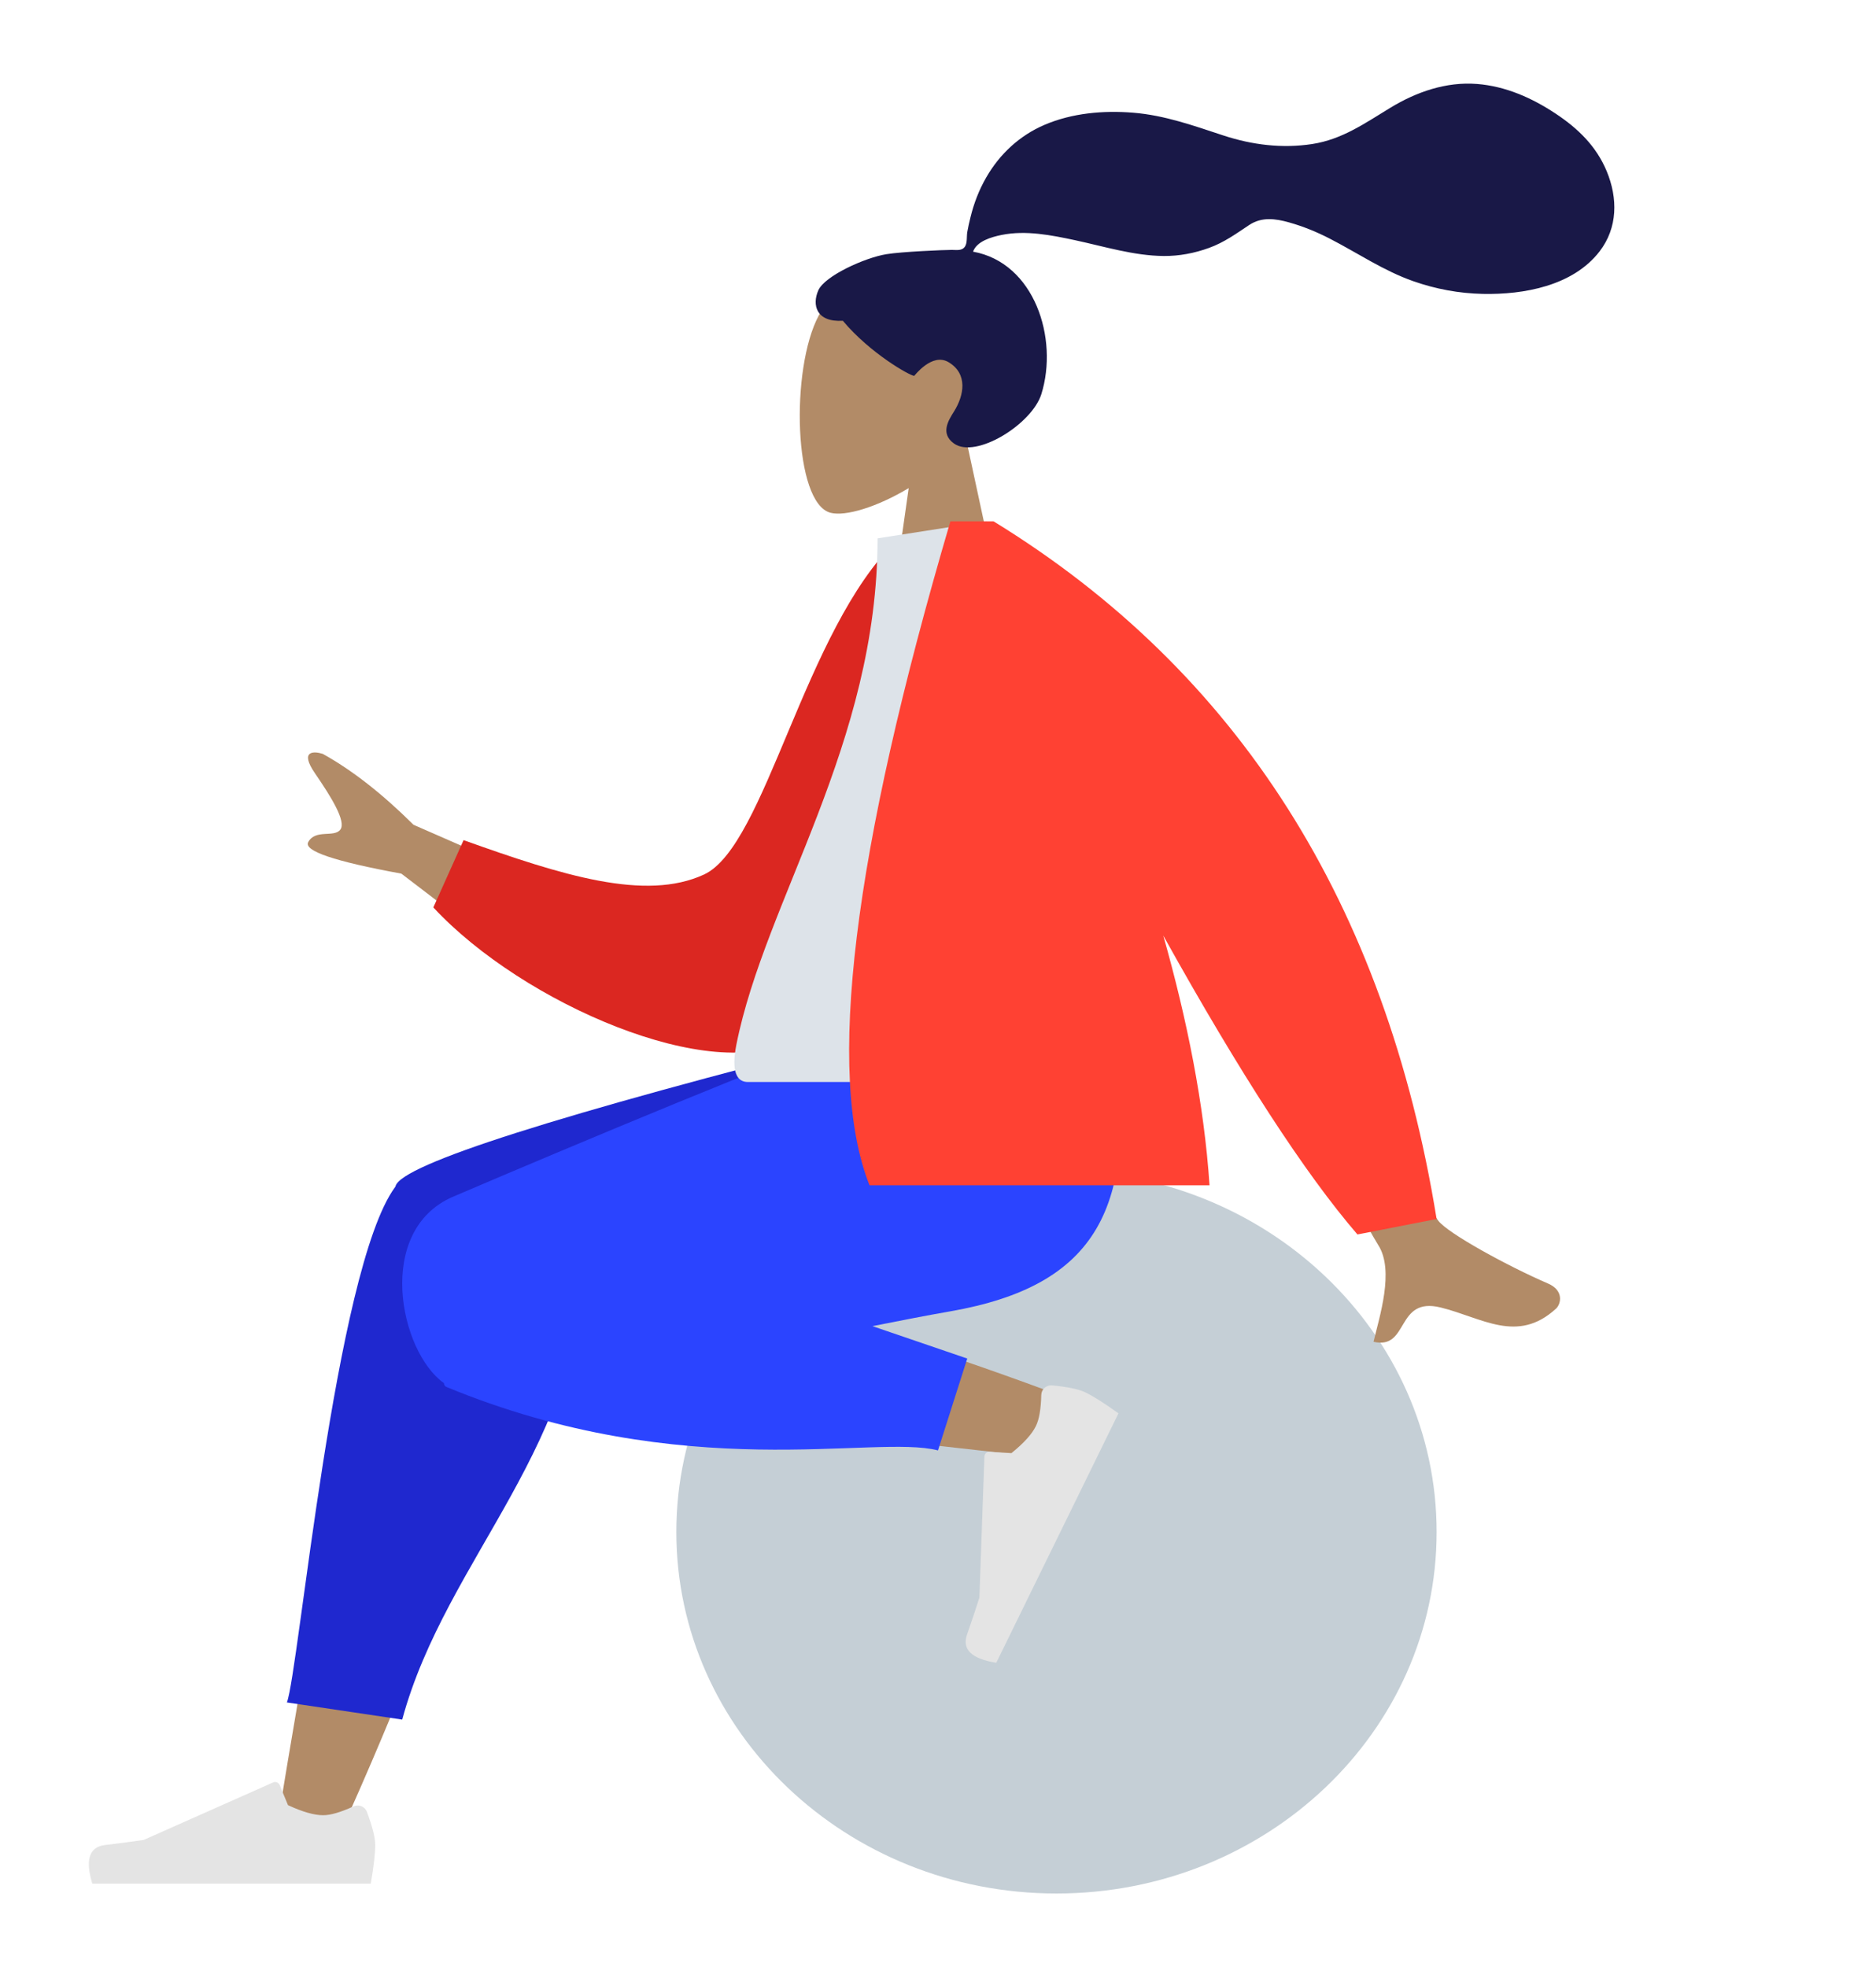 <svg width="103" height="108" viewBox="0 0 103 108" fill="none" xmlns="http://www.w3.org/2000/svg">
<path fill-rule="evenodd" clip-rule="evenodd" d="M53.055 24.162C54.304 22.702 55.15 20.912 55.008 18.907C54.602 13.129 46.527 14.4 44.956 17.316C43.385 20.233 43.572 27.63 45.602 28.151C46.412 28.359 48.136 27.85 49.891 26.796L48.79 34.56H55.295L53.055 24.162Z" fill="#B28B67"/>
<path fill-rule="evenodd" clip-rule="evenodd" d="M48.664 13.955C49.521 13.815 51.83 13.719 52.255 13.719C52.528 13.719 52.822 13.781 52.983 13.532C53.115 13.328 53.067 12.983 53.106 12.747C53.152 12.472 53.217 12.201 53.283 11.931C53.47 11.161 53.752 10.429 54.148 9.741C54.89 8.452 55.978 7.441 57.35 6.853C58.866 6.204 60.581 6.056 62.212 6.187C63.957 6.328 65.536 6.902 67.184 7.442C68.754 7.956 70.398 8.159 72.04 7.908C73.694 7.655 74.944 6.761 76.34 5.914C77.768 5.046 79.401 4.478 81.089 4.609C82.666 4.731 84.119 5.379 85.422 6.245C86.642 7.055 87.648 8.03 88.216 9.403C88.827 10.879 88.827 12.499 87.822 13.803C86.365 15.694 83.66 16.183 81.41 16.135C80.109 16.107 78.831 15.87 77.602 15.439C75.963 14.865 74.547 13.892 73.014 13.103C72.295 12.732 71.551 12.428 70.772 12.209C70.015 11.996 69.27 11.898 68.585 12.353C67.861 12.835 67.212 13.308 66.383 13.609C65.588 13.899 64.746 14.06 63.899 14.054C62.25 14.041 60.626 13.53 59.025 13.187C57.719 12.908 56.323 12.629 54.992 12.898C54.437 13.01 53.626 13.241 53.425 13.816C56.801 14.425 58.127 18.584 57.175 21.637C56.661 23.285 53.574 25.211 52.373 24.345C51.613 23.796 52.074 23.076 52.373 22.6C52.945 21.689 53.141 20.519 52.082 19.885C51.169 19.338 50.209 20.637 50.191 20.635C49.939 20.616 47.77 19.394 46.276 17.61C44.801 17.698 44.578 16.729 44.93 15.937C45.282 15.145 47.479 14.149 48.664 13.955Z" fill="#191847"/>
<path d="M58.005 103.95C46.479 103.95 37.134 95.065 37.134 84.105C37.134 73.145 46.479 64.26 58.005 64.26C69.532 64.26 78.876 73.145 78.876 84.105C78.876 95.065 69.532 103.95 58.005 103.95Z" fill="#C5CFD6"/>
<path fill-rule="evenodd" clip-rule="evenodd" d="M18.565 100.888C22.038 93.231 24.549 86.564 25.557 83.047C27.284 77.024 28.597 71.724 28.929 69.745C29.72 65.025 22.84 64.75 21.931 67.096C20.555 70.646 18.152 82.31 15.265 99.929L18.565 100.888ZM58.849 76.859C55.662 75.605 44.504 71.678 39.122 70.568C37.575 70.248 36.076 69.952 34.667 69.684C30.478 68.887 28.308 76.415 32.343 76.993C42.39 78.433 56.633 79.921 57.852 80.088C59.56 80.322 60.851 77.648 58.849 76.859Z" fill="#B28B67"/>
<path fill-rule="evenodd" clip-rule="evenodd" d="M32.096 67.612L49.331 58.873V56.97H47.282C30.607 61.203 22.087 63.915 21.72 65.107C21.716 65.12 21.712 65.133 21.709 65.146C21.701 65.157 21.692 65.168 21.684 65.179C18.38 69.706 16.401 91.807 15.751 93.462L22.083 94.403C24.506 85.456 32.255 79.223 32.049 68.507C32.105 68.192 32.119 67.894 32.096 67.612Z" fill="#1F28CF"/>
<path fill-rule="evenodd" clip-rule="evenodd" d="M47.9 72.803C49.477 72.489 50.929 72.208 52.172 71.991C60.199 70.588 62.539 66.308 61.155 56.97L46.366 56.97C43.95 57.661 31.395 62.906 24.881 65.695C20.57 67.542 21.929 74.197 24.37 75.929C24.384 76.036 24.428 76.108 24.506 76.14C37.64 81.562 48.029 78.717 51.5 79.626L53.106 74.582L47.9 72.803Z" fill="#2B44FF"/>
<path fill-rule="evenodd" clip-rule="evenodd" d="M57.764 76.056C58.624 76.137 59.234 76.265 59.594 76.441C60.033 76.653 60.638 77.037 61.408 77.592C61.159 78.1 58.923 82.664 54.699 91.284C53.346 91.067 52.81 90.553 53.092 89.741C53.373 88.928 53.601 88.25 53.773 87.707L54.048 79.962C54.053 79.813 54.179 79.696 54.328 79.701C54.331 79.701 54.334 79.702 54.336 79.702L55.531 79.775C56.211 79.227 56.659 78.731 56.876 78.287C57.053 77.927 57.151 77.358 57.17 76.581L57.17 76.581C57.178 76.283 57.426 76.047 57.725 76.054C57.738 76.054 57.751 76.055 57.764 76.056Z" fill="#E4E4E4"/>
<path fill-rule="evenodd" clip-rule="evenodd" d="M20.145 99.469C20.448 100.275 20.6 100.878 20.6 101.279C20.6 101.765 20.519 102.476 20.356 103.41C19.789 103.41 14.693 103.41 5.068 103.41C4.671 102.102 4.9 101.395 5.756 101.291C6.612 101.187 7.323 101.093 7.889 101.009L14.995 97.853C15.132 97.792 15.292 97.854 15.353 97.99C15.354 97.992 15.355 97.995 15.356 97.997L15.812 99.1C16.605 99.469 17.249 99.653 17.744 99.653C18.147 99.653 18.703 99.491 19.412 99.167L19.412 99.167C19.684 99.043 20.006 99.162 20.13 99.433C20.136 99.445 20.141 99.457 20.145 99.469Z" fill="#E4E4E4"/>
<path fill-rule="evenodd" clip-rule="evenodd" d="M32.526 49.577L22.705 45.28C20.985 43.572 19.323 42.274 17.721 41.386C17.242 41.234 16.423 41.188 17.297 42.459C18.17 43.73 19.031 45.105 18.682 45.55C18.333 45.996 17.322 45.504 16.923 46.228C16.657 46.711 18.361 47.289 22.035 47.961L29.39 53.579L32.526 49.577ZM72.234 50.76L66.679 51.858C72.265 62.227 75.261 67.723 75.666 68.345C76.578 69.745 75.727 72.311 75.413 73.662C77.385 74.119 76.607 71.162 79.102 71.78C81.38 72.343 83.311 73.789 85.435 71.839C85.696 71.599 85.887 70.85 84.997 70.466C82.779 69.508 79.502 67.715 78.971 67.019C78.246 66.07 76 60.65 72.234 50.76Z" fill="#B28B67"/>
<path fill-rule="evenodd" clip-rule="evenodd" d="M51.583 30.06L49.239 29.659C44.134 34.592 42.051 46.443 38.649 48.012C35.432 49.495 30.872 48.06 25.452 46.122L23.792 49.816C28.717 55.123 39.208 59.607 43.461 57.047C50.26 52.955 51.829 38.338 51.583 30.06Z" fill="#DB2721"/>
<path fill-rule="evenodd" clip-rule="evenodd" d="M61.8 59.4C52.402 59.4 45.489 59.4 41.062 59.4C40.114 59.4 40.293 58.037 40.43 57.349C42.011 49.411 48.182 40.854 48.182 29.554L54.164 28.62C59.112 36.547 60.823 46.306 61.8 59.4Z" fill="#DDE3E9"/>
<path fill-rule="evenodd" clip-rule="evenodd" d="M63.869 51.363C68.096 58.959 71.65 64.428 74.529 67.77L78.876 66.922C76.076 49.623 67.968 36.856 54.55 28.62L54.482 28.62L52.181 28.62C46.811 46.855 45.331 59.005 47.74 65.07H66.408C66.113 60.632 65.166 55.939 63.869 51.363H63.869Z" fill="#FF4133"/>
</svg>
